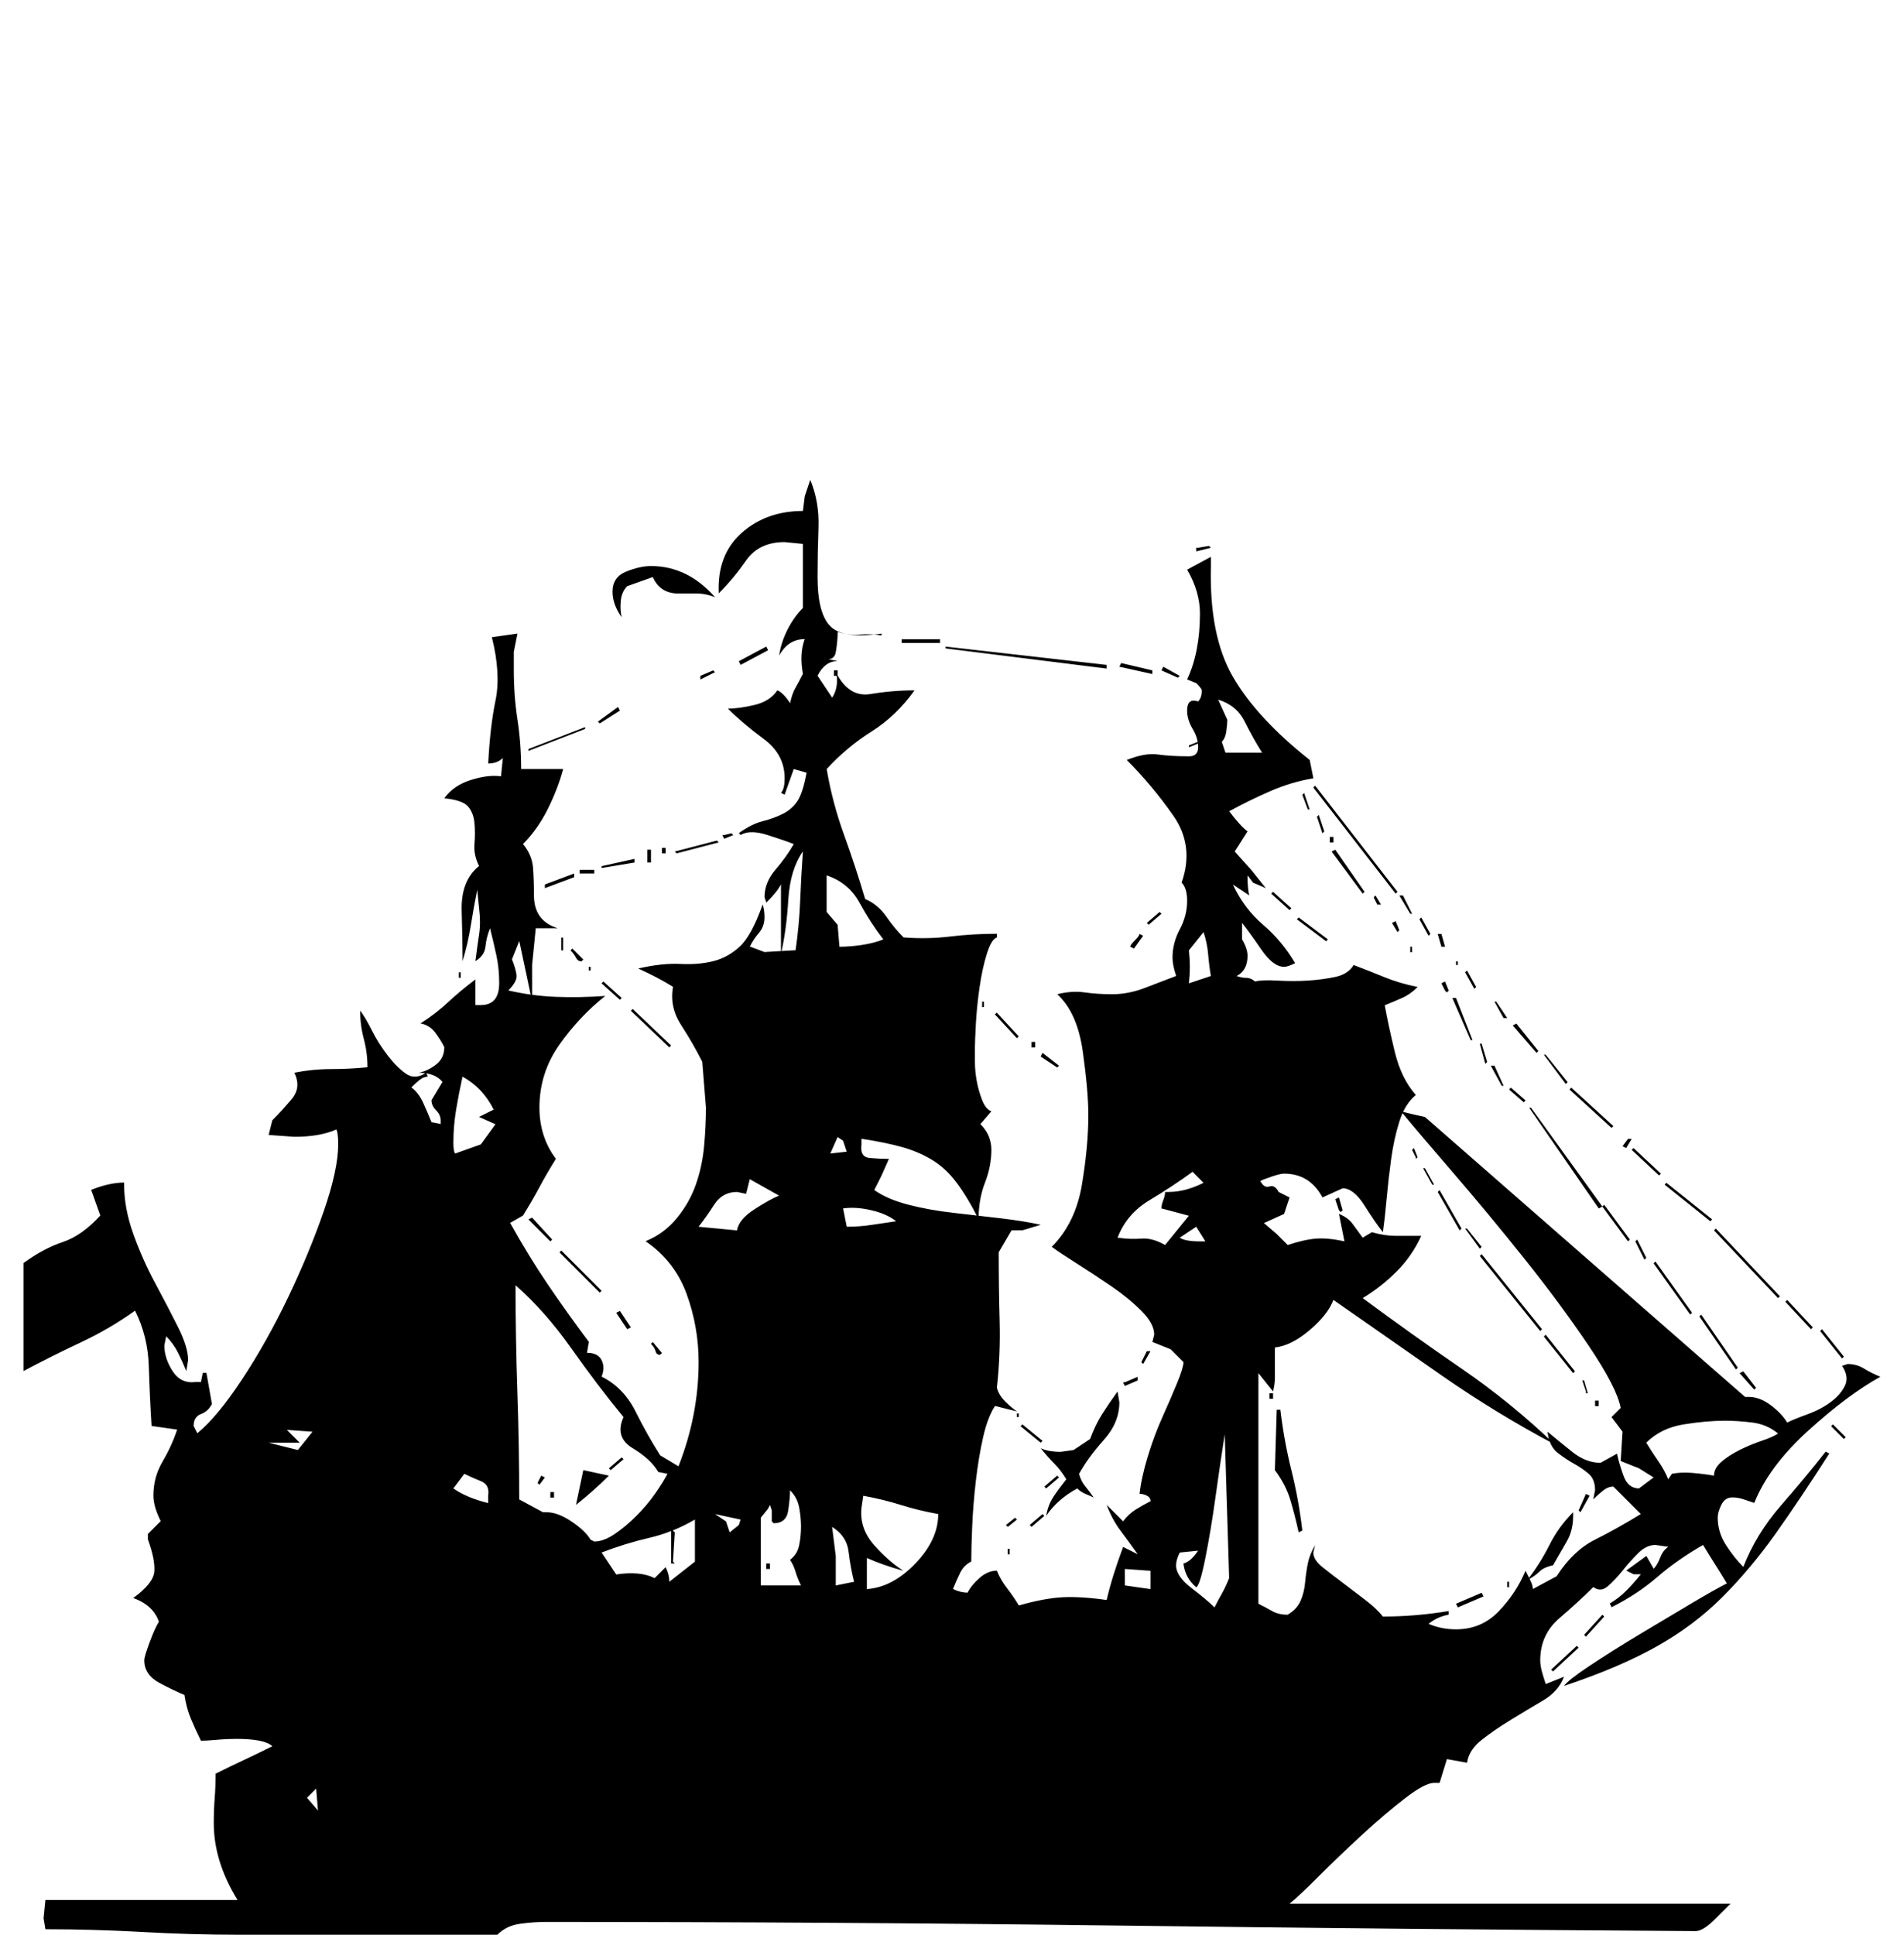 <!-- Generated by IcoMoon.io -->
<svg version="1.1" xmlns="http://www.w3.org/2000/svg" width="1008" height="1024" viewBox="0 0 1008 1024">
<title></title>
<g id="icomoon-ignore">
</g>
<path d="M641.038 289.91l-0.97-0.97-5.809 0.97h-0.97v1.939zM739.838 472.009l-43.586-56.184-0.97 0.97 43.586 56.184zM693.343 428.424l-2.909-8.719-0.97 0.97 2.909 7.749h0.97zM747.587 483.632l-4.839-9.689h-1.939l5.809 9.689h0.97zM765.024 501.069l-1.939-6.78h-1.939l1.939 6.78h1.939zM757.273 494.287l-4.839-8.719-0.97 0.97 4.839 8.719zM624.571 357.711l-8.719-4.839-0.97 1.939 8.719 3.874zM701.092 440.045l-2.909-8.719-0.97 0.97 2.909 8.719zM771.804 510.756v-1.939h-0.97v1.939h0.97zM705.939 445.855v-2.909h-1.939v2.909h1.939zM797.96 538.845l-5.809-8.719h-0.97l4.839 8.719h1.939zM781.493 522.376l-4.839-8.719-0.97 0.97 4.839 8.719zM814.427 556.281l-11.623-14.528-1.939 0.97 12.589 14.528zM976.187 718.043l-11.623-14.528-0.97 0.97 11.623 14.528zM829.925 572.748l-11.623-14.528h-0.97l11.623 15.498zM906.447 645.393l-24.217-19.371-0.97 0.97 24.217 19.371zM959.723 702.544l-13.559-14.528-0.97 0.97 13.559 14.528zM863.824 602.776h-1.939l-2.909 3.874 1.939 0.97zM879.322 621.18l-14.528-13.559-0.97 0.97 14.528 13.559zM854.138 595.996l-22.278-20.338-0.97 0.97 22.278 20.338zM942.284 686.077l-33.905-35.836-0.97 0.97 33.905 35.836zM722.407 472.009l-15.498-22.278-1.939 0.97 16.469 22.278zM731.12 478.791l-2.909-4.839-0.97 0.97 1.939 3.874h1.939zM740.808 492.35l-1.939-4.839-1.939 0.97 2.909 4.839zM610.042 354.804l-16.469-3.874-0.97 1.939 17.438 3.874v-1.939zM747.587 503.976v-2.909h-0.97v2.909h0.97zM766.963 524.316l-1.939-4.839-1.939 0.97 1.939 3.874 0.97 0.97zM634.257 393.55v-0.97l-4.839 1.939v0.97zM779.553 550.471l-8.719-22.278h-1.939l9.689 22.278h0.97zM787.302 562.092l-2.909-9.689h-0.97l2.909 10.659zM807.645 582.437l-7.749-6.78-0.97 0.97 7.749 6.78zM796.021 574.688l-4.839-10.659h-1.939l5.809 10.659h0.97zM848.326 638.614l-37.776-52.304h-0.97l36.806 53.275zM977.154 760.661l-6.78-6.78-0.97 0.97 6.78 6.78zM862.855 656.049l-13.559-18.408-0.97 0.97 13.559 18.408zM871.572 665.738l-4.839-9.689-0.97 0.97 4.839 9.689zM895.789 694.796l-19.371-27.119-0.97 0.97 19.371 27.119zM703.030 497.197l-15.498-11.623-0.97 0.97 15.498 11.623zM683.661 480.728l-9.689-8.719-0.97 0.97 9.689 8.719zM920.007 723.852l-19.371-28.087-0.97 0.97 19.371 28.087zM585.824 351.902l-85.24-9.689v0.97l85.24 10.659v-1.939zM929.693 734.511l-6.78-8.719-1.939 0.97 7.749 8.719zM497.682 340.276v-1.939h-20.338v1.939h20.338zM750.495 612.465l-1.939-4.839-0.97 0.97 1.939 3.874v0.97zM759.214 626.993l-4.839-8.719h-0.97l4.839 8.719h0.97zM773.743 650.24l-11.623-20.338-0.97 0.97 11.623 20.338zM614.889 483.632l-0.97-0.97-6.78 5.809 0.97 0.97zM784.398 659.922l-7.749-9.689h-0.97l7.749 10.659zM816.36 703.514l-31.967-39.716-0.97 0.97 31.967 39.716zM833.797 725.792l-15.498-19.371-0.97 0.97 15.498 19.371zM840.577 737.413l-1.939-6.78h-0.97l1.939 5.809v0.97h0.97zM605.2 495.257l-1.939-0.97q0 0.97-2.424 3.393t-2.424 3.393l1.939 0.97zM846.388 744.195v-2.909h-1.939v2.909h1.939zM443.438 357.711v-2.909h-1.939v2.909h1.939zM710.779 640.551l-1.939-6.78-1.939 0.97 1.939 5.809 0.97 0.97zM406.632 344.153l-0.97-1.939-14.528 7.749 0.97 1.939zM841.546 791.658l-1.939-0.97-3.874 8.719 0.97 0.97zM378.537 316.059q-14.528-16.469-33.905-16.469-5.809 0-13.074 2.909t-7.265 10.659q0 6.78 4.839 13.559-0.97-3.874-0.485-8.719t3.393-7.749l13.559-4.839q3.874 8.719 13.559 8.719h9.689q4.839 0 9.689 1.939zM378.537 355.774l-0.97-0.97-6.78 2.909v1.939zM832.828 802.315v-1.939q-7.749 7.749-12.589 17.438t-11.623 18.408q3.874-1.939 6.294-4.355t7.265-3.393q3.874-6.78 7.265-12.589t3.393-13.559zM548.049 554.342v-2.909h-1.939v2.909h1.939zM560.644 564.029l-8.719-6.78-0.97 1.939 8.719 5.809zM539.329 548.531l-11.623-12.589-0.97 0.97 11.623 12.589zM520.929 533.032v-2.909h-0.97v2.909h0.97zM849.294 855.588l-0.97-0.97-9.689 10.659 0.97 0.97zM798.929 840.090v-2.909h-0.97v2.909h0.97zM835.736 872.057l-0.97-0.97-13.559 12.589 0.97 0.97zM328.171 376.115l-0.97-1.939-10.659 7.749 0.97 0.97zM388.226 441.983l-0.97-0.97-3.874 0.97h-0.97l0.97 1.939zM673.973 740.32v-2.909h-1.939v2.909h1.939zM785.364 844.932l-0.97-1.939-13.559 5.809 0.97 1.939zM380.477 445.855l-0.97-0.97-22.278 5.809 0.97 0.97zM689.471 810.064q-1.939-16.469-5.809-31.967t-5.809-31.967h-1.939l-0.97 31.967q5.809 7.749 8.234 15.983t4.355 16.953zM309.764 385.801v-0.97l-30.027 11.623v0.97zM352.387 451.672v-2.909h-1.939v2.909h1.939zM344.639 456.511v-6.78h-1.939v6.78h1.939zM609.072 715.135h-1.939l-2.909 5.809 0.97 0.97zM335.92 456.511v-1.939l-17.438 3.874v0.97zM602.293 730.633v-1.939l-6.78 2.909h-0.97l0.97 1.939zM995.559 728.697q-4.839-1.939-8.719-4.355t-8.719-2.424l-2.909 0.97q3.874 5.809 1.455 10.659t-7.749 8.719-12.104 6.294-10.659 4.355q-2.909-4.839-8.719-9.204t-11.623-4.355h-1.939l-169.512-148.204q-4.839-0.97-12.589-2.909 8.719 10.659 27.119 31.967t37.776 45.525 34.386 46.495 16.953 32.936l-4.839 4.839 5.809 7.749-0.97 15.498 9.689 3.874t7.749 4.839l-7.749 5.809q-5.809 0-8.234-6.78t-3.393-11.623l-8.719 4.839q-7.749 0-15.013-5.809t-13.074-10.659q0.97 7.749 5.324 11.141t8.719 5.809 7.749 5.324 3.393 8.719l-0.97 4.839q1.939-1.939 4.839-4.355t5.809-2.424l14.528 14.528q-12.589 7.749-24.217 13.559t-20.338 19.371l-12.589 6.78q0-1.939-1.455-4.839l-2.424-4.839q-4.839 11.623-14.043 21.308t-22.763 9.689q-7.749 0-14.528-2.909 4.839-3.874 10.659-4.839v-1.939q-17.438 2.909-34.868 2.909-2.909-3.874-9.204-8.719t-12.104-9.204-10.659-8.234-4.839-7.749l0.97-3.874q-2.909 4.839-3.874 9.689t-1.455 10.174-2.424 9.689-6.78 7.265q-4.839 0-8.234-1.939t-7.265-3.874v-122.047l7.749 9.689q0.97-3.874 0.97-6.78v-16.469q8.719-0.97 18.408-9.204t12.589-15.983q29.057 20.338 57.632 40.201t59.569 36.321q-23.247-22.278-49.402-40.201t-52.304-37.291q9.689-5.809 17.923-14.043t13.074-18.89h-13.559q-5.809 0-12.589-1.939l-4.839 2.909q-2.909-3.874-5.324-7.265t-7.265-5.324l2.909 14.528q-8.719-1.939-15.013-1.455t-15.013 3.393l-5.809-5.809t-6.78-5.809l10.659-4.839 2.909-8.719-5.809-2.909q-1.939-3.874-4.839-2.909t-4.839-2.909q1.939-0.97 6.294-2.424t6.294-1.455q13.559 0 20.338 12.589l10.659-4.839q5.809 0 11.623 9.204t9.689 14.043q0.97-6.78 1.939-17.438t2.424-21.308 4.355-19.854 8.719-14.043q-7.749-8.719-11.141-22.763t-5.324-24.702q4.839-1.939 9.204-3.874t8.234-5.809q-9.689-1.939-17.923-5.324t-15.983-6.294q-2.909 4.839-9.689 6.294t-14.528 1.939-15.983 0-12.104 0.485q-1.939-1.939-4.839-1.939-1.939 0-4.839-0.97 5.809-2.909 5.809-10.659 0-3.874-2.909-8.719v-8.719q3.874 4.839 10.174 14.043t12.104 9.204q1.939 0 5.809-1.939-6.78-11.623-16.953-20.338t-15.983-21.308l8.719 5.809q-0.97-2.909-0.97-10.659l2.909 3.874 6.78 2.909-7.749-9.689t-8.719-9.689l6.78-10.659q-3.874-2.909-9.689-10.659 10.659-5.809 21.793-10.659t22.763-6.78l-1.939-9.689q-28.087-22.278-40.686-44.071t-11.623-58.599v-4.839l-12.589 6.78q6.78 11.623 6.78 23.247 0 20.338-6.78 34.868l4.839 1.939q2.909 2.909 2.909 3.874 0 3.874-1.939 5.809-5.809-1.939-5.809 4.839 0 4.839 2.909 9.689t2.909 9.689-4.839 4.839q-9.689 0-16.469-0.97t-16.469 2.909q13.559 13.559 24.702 29.541t4.355 35.351q2.909 2.909 2.909 9.689 0 7.749-3.874 15.013t-3.874 15.013q0 3.874 1.939 9.689-7.749 2.909-16.469 6.294t-17.438 3.393q-7.749 0-14.528-0.97t-14.528 0.97q10.659 9.689 13.559 30.512t2.909 33.421q0 16.469-3.393 36.806t-15.983 32.936q3.874 2.909 13.074 8.719t18.408 12.104 15.983 13.074 6.78 12.589l-0.97 3.874 9.689 3.874t6.78 6.78q0 2.909-3.393 11.141t-7.749 17.923-7.749 20.823-4.355 19.854q1.939 0 3.874 0.97t1.939 2.909q-3.874 1.939-7.749 4.355t-6.78 6.294l-8.719-8.719q2.909 7.749 7.265 13.559t9.204 12.589l-7.749-3.874q-5.809 15.498-8.719 28.087-13.559-1.939-23.247-1.455t-23.247 4.355q-2.909-4.839-6.294-9.204t-5.324-9.204q-4.839 0-9.204 3.874t-6.294 7.749q-3.874 0-7.749-1.939 1.939-4.839 3.874-8.719t5.809-5.809q0-6.78 0.485-18.408t1.939-24.217 3.874-23.247 6.294-16.469l11.623 2.909q-2.909-1.939-6.294-5.324t-4.355-7.265q1.939-17.438 1.455-35.351t-0.485-36.321l6.78-11.623h5.809l9.689-2.909q-8.719-1.939-20.823-3.393t-25.187-2.909-24.217-4.355-17.923-7.749l3.874-7.749t3.874-8.719q-4.839 0-10.174-0.485t-4.355-7.265v-2.909q12.589 1.939 21.308 4.355t15.983 6.78 13.074 12.104 11.623 19.371q0-10.659 3.393-19.371t3.393-17.438q0-7.749-5.809-13.559l5.809-6.78q-2.909-0.97-4.839-5.809t-2.909-10.174-0.97-10.174v-7.749q0-2.909 0.485-12.104t1.939-19.371 3.874-17.923 5.324-8.719v-1.939q-12.589 0-24.702 1.455t-24.702 0.485q-4.839-4.839-9.204-11.141t-11.141-9.204q-4.839-16.469-11.141-33.905t-9.204-34.868q10.659-11.623 23.732-19.854t22.763-21.793q-11.623 0-23.247 1.939t-18.408-11.623q0.97 2.909 0.485 6.78t-2.424 6.78l-7.749-11.623q3.874-7.749 10.659-7.749l-9.689-1.939q7.749 2.909 8.719-2.909t0.97-10.659q5.809 1.939 11.623 1.455t11.623 0.485v-0.97q-20.338 2.909-27.119-3.874t-6.78-26.156q0-12.589 0.485-26.156t-4.355-25.187l-2.909 8.719t-0.97 7.749q-19.371 0-32.451 11.623t-12.104 31.967q7.749-7.749 14.528-17.438t20.338-9.689l9.689 0.97v33.905q-4.839 4.839-8.234 11.623t-4.355 13.559q4.839-8.719 13.559-8.719-2.909 7.749-0.97 18.408-1.939 3.874-3.874 7.265t-2.909 8.234q-3.874-5.809-6.78-6.78-3.874 5.809-12.104 7.749t-14.043 1.939q7.749 7.749 18.89 15.983t11.141 20.823q0 5.809-1.939 7.749l1.939 0.97 4.839-13.559 6.78 1.939q-1.939 10.659-4.839 15.013t-7.749 6.78-10.659 3.874-12.589 6.294l0.97 0.97q4.839-2.909 14.043 0t14.043 4.839q-3.874 6.78-9.689 13.559t-5.809 14.528l0.97 2.909q5.809-5.809 7.749-9.689v36.806q2.909-12.589 3.874-28.572t7.749-25.672q-0.97 13.559-1.455 26.156t-2.424 26.156l-16.469 0.97-7.749-2.909q1.939-3.874 4.839-7.265t2.909-8.234q0-3.874-0.97-6.78-5.809 16.469-12.104 22.278t-14.043 7.749-17.438 1.455-22.278 2.424q10.659 4.839 18.408 9.689-1.939 10.659 4.355 20.338t11.141 19.371l1.939 24.217q0 9.689-0.97 20.338t-4.355 20.338-10.174 17.923-16.469 12.104q15.498 10.659 21.793 28.087t6.294 35.836q0 28.087-10.659 55.214l-9.689-5.809q-6.78-10.659-13.074-23.247t-17.923-18.408q1.939-4.839 0-8.719t-7.749-3.874l0.97-5.809q-11.623-15.498-21.793-30.512t-19.854-32.451l6.78-3.874q4.839-7.749 8.719-15.013t8.719-15.013q-8.719-11.623-8.719-27.119 0-18.408 10.659-33.421t24.217-25.672q-13.559 0.97-26.156 0.485t-25.187-3.393q4.839-4.839 4.355-8.234t-2.424-8.234l3.874-9.689 6.78 31.967v-19.371t1.939-19.371h11.623q-12.589-3.874-12.589-17.438 0-7.749-0.485-14.528t-5.324-12.589q7.749-7.749 13.074-18.408t8.234-21.308h-22.278q0-13.559-1.939-26.156t-1.939-26.156v-9.689t1.939-9.689l-13.559 1.939q4.839 19.371 1.939 33.421t-3.874 33.421q4.839 0 7.749-2.909l-0.97 9.689q-6.78-0.97-15.983 1.939t-14.043 9.689q9.689 0.97 12.589 4.355t3.393 8.719 0 11.141 2.424 11.623q-9.689 7.749-9.204 23.732t0.485 26.638q2.909-9.689 4.355-18.89t3.393-18.89l0.97 9.689q0.97 7.749 0 14.043t-1.939 14.043q4.839-2.909 5.324-7.749t2.424-9.689q1.939 7.749 3.393 14.528t1.455 14.528q0 11.623-9.689 11.623h-2.909v-13.559q-7.749 5.809-14.528 12.104t-14.528 11.141q4.839 0.97 7.749 4.839t4.839 7.749q0 5.809-4.355 9.204t-9.204 4.355q8.719 0 12.589 4.839l-5.809 9.689q0 2.909 2.424 5.324t2.424 5.324v1.939l-4.839-0.97q-1.939-4.839-4.355-10.174t-6.294-8.234q4.839-4.839 6.78-5.324l1.939-0.485-0.97-1.939q-5.809 3.874-10.659 0.485t-9.689-9.689-8.234-13.074-6.294-10.659q0 7.749 1.939 15.013t1.939 15.013q-9.689 0.97-19.371 0.97t-19.371 1.939q3.874 7.749-1.455 14.043t-10.174 11.141l-1.939 7.749 13.559 0.97q13.559 0 22.278-3.874 0.97 1.939 0.97 7.749 0 13.559-7.749 35.836t-18.89 45.525-24.217 43.101-23.732 28.572l-1.939-3.874q0-4.839 3.874-6.294t5.809-5.324l-2.909-16.469h-1.939l-0.97 4.839h-2.909q-7.749 0.97-12.104-5.809t-4.355-13.559l0.97-4.839q3.874 3.874 6.294 8.719t4.355 9.689l0.97-5.809q0-6.78-5.324-17.438t-12.104-23.247-11.623-26.156-4.839-26.156v-0.97q-7.749 0-17.438 3.874l4.839 13.559q-9.689 10.659-19.854 14.043t-20.823 11.141v57.15q14.528-7.749 30.027-15.013t29.057-16.953q6.78 13.559 7.265 29.541t1.455 31.482l13.559 1.939q-2.909 8.719-7.749 16.953t-4.839 17.923q0 5.809 3.874 13.559l-6.78 6.78v2.909q3.874 10.659 3.393 16.953t-11.141 14.043q10.659 3.874 13.559 12.589-1.939 2.909-4.839 10.659t-2.909 9.689q0 7.749 8.234 12.104t13.074 6.294q0.97 6.78 3.393 12.589t5.324 11.623q2.909 0 8.234-0.485t11.141-0.485q6.78 0 11.623 0.97t6.78 2.909q-7.749 3.874-15.013 7.265t-15.013 7.265q0 6.78-0.485 13.074t-0.485 13.074q0 20.338 12.589 40.686h-101.709l-0.97 9.689 0.97 5.809q25.187 0 51.334 1.455t51.334 1.455h136.576q4.839-4.839 12.104-5.809t13.074-0.97q153.043 0 304.633 1.939t304.633 2.909q3.874 0 10.174-6.294l8.234-8.234h-233.441q4.839-3.874 15.498-14.528t22.763-21.793 22.763-19.371 15.498-8.234h2.909l3.874-12.589 10.659 1.939q0.97-6.78 7.749-12.104t15.498-10.659 16.953-10.174 11.141-12.589l-9.689 3.874q-0.97-2.909-1.939-6.294t-0.97-6.294q0-13.559 10.174-22.278t17.923-16.469q3.874 2.909 7.749-0.485t7.749-8.234 8.234-9.204 9.204-4.355l6.78 0.97q-2.909 1.939-4.355 5.809t-3.393 5.809l-3.874-6.78-10.659 7.749 3.874 1.939t3.874 0q-3.874 4.839-7.749 8.719t-8.719 6.78l0.97 1.939q13.559-6.78 24.217-15.983t24.217-16.953q2.909 4.839 6.294 10.174t6.294 10.174q-5.809 2.909-18.89 10.659t-27.602 16.469-26.156 16.469-13.559 10.659q29.057-9.689 48.919-20.823t34.868-26.156 28.087-33.421 28.572-42.616l-1.939-0.97q-10.659 13.559-23.732 28.572t-19.854 32.451q-4.839-4.839-9.204-11.623t-4.355-14.528q0-2.909 1.939-6.78t5.809-3.874q2.909 0 5.809 0.97l5.809 1.939q7.749-19.371 28.572-38.261t38.261-28.572zM314.612 462.322v-1.939h-7.749v1.939h7.749zM303.955 464.261v-1.939l-15.498 5.809v1.939zM592.606 742.26l-0.97-5.809q-4.839 6.78-8.234 12.104t-6.294 13.074l-8.719 5.809-6.78 0.97q-6.78 0-10.659-1.939 3.874 4.839 7.265 8.234t6.294 8.234q-3.874 4.839-6.78 9.204t-3.874 10.174q5.809-8.719 16.469-14.528 1.939 1.939 4.355 2.909t4.355 1.939q-1.939-2.909-4.355-5.809t-3.393-6.78q4.839-8.719 13.074-17.923t8.234-19.854zM355.29 553.373l-20.338-19.371-0.97 0.97 20.338 19.371zM308.799 507.848l-5.809-5.809-0.97 0.97q1.939 1.939 2.909 3.874t2.909 1.939zM312.674 513.663v-1.939h-0.97v1.939h0.97zM329.14 528.193l-9.689-8.719-0.97 0.97 9.689 8.719zM298.144 503.006v-6.78h-0.97v6.78h0.97zM539.329 750.009v-1.939h-0.97v1.939h0.97zM551.926 762.599l-10.659-8.719-0.97 0.97 10.659 8.719zM560.644 781.975l-0.97-0.97-6.78 5.809 0.97 0.97zM552.896 802.315l-0.97-0.97-6.78 5.809 0.97 0.97zM538.367 804.254l-0.97-0.97-4.839 3.874 0.97 0.97zM243.9 517.534v-2.909h-0.97v2.909h0.97zM534.49 822.654v-2.909h-0.97v2.909h0.97zM292.334 656.049l-10.659-11.623-1.939 0.97 11.623 11.623zM318.483 683.169l-21.308-21.308-0.97 0.97 21.308 21.308zM350.45 716.104l-4.839-5.809-0.97 0.97q1.939 1.939 2.424 3.874t2.424 1.939zM333.982 702.544l-5.809-8.719-1.939 0.97 5.809 8.719zM668.163 398.397h-19.371l-1.939-5.809q1.939-1.939 2.424-5.809t0.485-5.809l-4.839-10.659q9.689 2.909 14.043 11.623t9.204 16.469zM941.315 758.728q-2.909 1.939-8.719 3.874t-11.623 4.839-9.689 6.294-3.874 7.265q-5.809-0.97-11.623-1.455t-10.659 0.485l-1.939 2.909q-1.939-4.839-5.324-9.689t-6.294-9.689q7.749-7.749 19.854-9.689t21.793-1.939q6.78 0 14.528 0.97t13.559 5.809zM641.038 516.567l-11.623 3.874q0.97-8.719 0-17.438l7.749-9.689q1.939 5.809 2.424 11.623t1.455 11.623zM638.135 657.019h-2.909q-7.749 0-10.659-1.939l8.719-5.809zM637.167 626.023q-9.689 4.839-18.408 4.839h-1.939q0 1.939-0.97 4.355t-0.97 4.355l14.528 3.874-12.589 15.498q-6.78-3.874-12.589-3.393t-12.589-0.485q4.839-12.589 16.953-19.854t22.763-15.013zM467.655 497.197q-4.839 1.939-11.141 2.909t-12.104 0.97l-0.97-11.623-5.809-6.78v-19.371q11.623 3.874 17.438 14.528t12.589 19.371zM650.725 835.251q-1.939 4.839-3.874 8.234t-3.874 7.265q-3.874-3.874-12.104-10.174t-8.234-12.104q0-2.909 1.939-6.78l9.689-0.97q-3.874 5.809-7.749 6.78 0.97 7.749 6.78 12.589 1.939-0.97 4.839-15.498t5.324-31.967 4.839-32.936 2.424-19.371h-2.909zM448.279 609.554l-8.719 0.97 3.874-8.719 2.909 1.939zM474.434 646.363q-6.78 0.97-13.074 1.939t-13.074 0.97l-1.939-9.689q6.78-0.97 15.013 0.97t13.074 5.809zM609.072 841.060l-13.559-1.939v-8.719l13.559 0.97v9.689zM412.442 632.802q-4.839 1.939-13.074 7.265t-9.204 11.141l-20.338-1.939q3.874-4.839 8.234-11.623t12.104-6.78l4.839 0.97 1.939-7.749zM262.306 595.026l-7.749 10.659-13.559 4.839q-0.97-0.97-0.97-5.809 0-8.719 1.455-17.438t3.393-17.438q10.659 5.809 16.469 17.438l-7.749 3.874zM496.712 801.345q0 13.559-12.104 26.156t-25.672 13.559v-16.469q8.719 3.874 19.371 6.78-7.749-4.839-15.498-13.559t-6.78-19.371l0.97-6.78q10.659 1.939 19.854 4.839t19.854 4.839zM452.157 837.183l-9.689 1.939v-15.498t-1.939-15.498q7.749 4.839 8.719 13.074t2.909 15.983zM424.064 808.124q0 4.839-0.97 9.689t-4.839 7.749q1.939 2.909 2.909 6.294t2.909 7.265h-21.308v-35.836l3.874-4.839 0.97-1.939 0.97 2.909v5.809l0.97 0.97q6.78 0 7.749-6.78t0.97-10.659q3.874 3.874 4.839 9.204t0.97 10.174zM392.103 804.254l-0.97 2.909-4.839 3.874-1.939-5.809-5.809-3.874zM353.358 780.037q-1.939 3.874-6.294 10.174t-10.174 12.104-11.623 9.689-10.659 3.874l-1.939-0.97q-2.909-4.839-10.174-9.689t-13.074-4.839h-1.939l-12.589-6.78q0-28.087-0.97-56.669t-0.97-56.669q15.498 13.559 29.541 33.421t27.602 36.321q-4.839 10.659 4.839 16.469t13.559 12.589zM367.886 826.532l-13.559 10.659q0-3.874-1.939-7.749l-5.809 5.809q-7.749-3.874-20.338-1.939l-7.749-11.623q12.589-4.839 25.187-7.749t24.217-9.689v22.278zM258.43 791.658v3.874q-11.623-2.909-18.408-7.749l5.809-7.749q3.874 1.939 8.719 3.874t3.874 7.749zM165.439 757.758l-7.749 9.689-15.498-3.874h16.469l-6.78-6.78zM168.346 958.266l-5.809-6.78 4.839-4.839zM407.601 830.403v-2.909h-1.939v2.909h1.939zM330.109 772.288l-0.97-0.97-6.78 5.809 0.97 0.97zM357.23 827.502l-0.97-0.97 0.97-15.498-0.97-0.97h-0.97v17.438h1.939zM322.361 781.007l-13.559-2.909-3.874 18.408q4.839-3.874 9.204-7.749t8.234-7.749zM288.457 781.975l-1.939-0.97-1.939 3.874 0.97 0.97zM293.3 792.626v-2.909h-1.939v2.909h1.939z"></path>
</svg>
